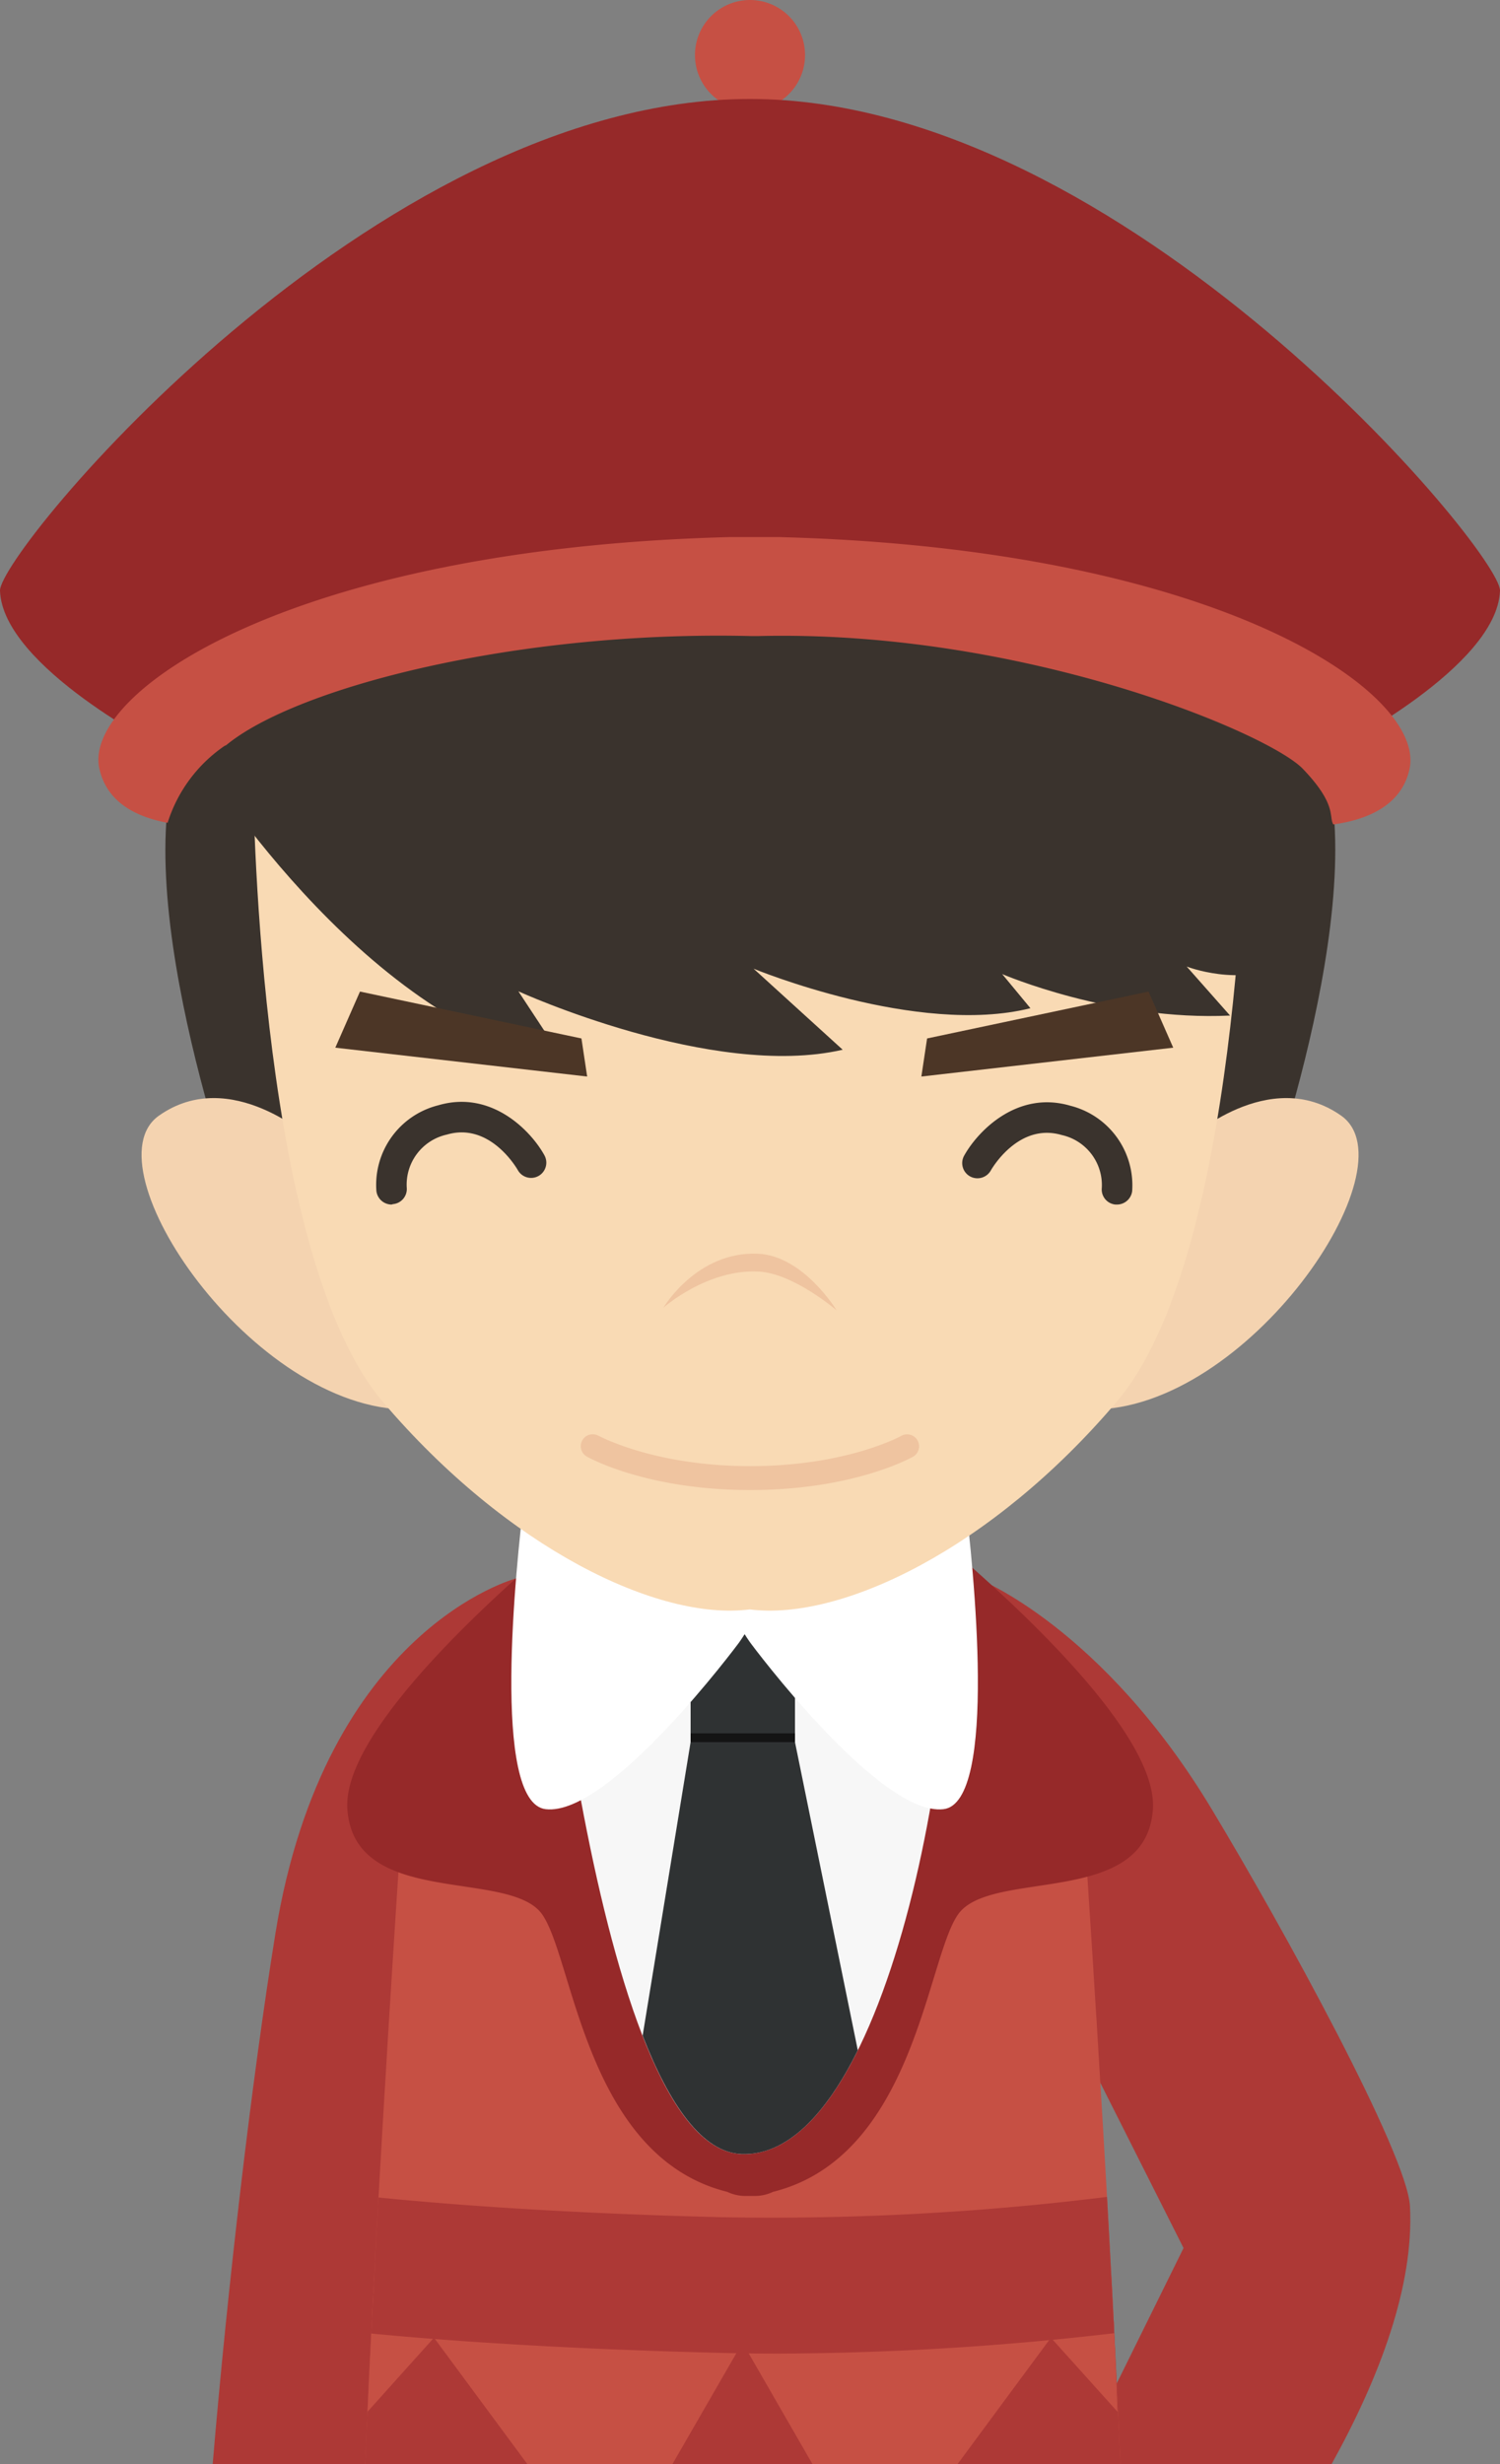 <svg xmlns="http://www.w3.org/2000/svg" viewBox="0 0 175.76 288.54"><rect x="0" y="0" width="175.76" height="288.54" fill="#808080" stroke="none"/><defs><style>.cls-1{fill:#ad3936;}.cls-2{fill:#c65044;}.cls-3{fill:#962929;}.cls-4{fill:#f7f7f7;}.cls-5{fill:#2f3233;}.cls-6{fill:#141414;}.cls-7{fill:#fff;}.cls-8{fill:#3a332d;}.cls-9{fill:#f4d3b0;}.cls-10{fill:#f9dab4;}.cls-11{fill:#efc4a0;}.cls-12{fill:#4c3626;}</style></defs><title>资源 191</title><g id="图层_2" data-name="图层 2"><g id="Layer_1" data-name="Layer 1"><path class="cls-1" d="M32.27,226.41c-2.77,17.09-5.6,41.38-7.35,62.13H51.61l8.86-103.71S38.08,190.67,32.27,226.41Z"/><path class="cls-1" d="M142,211.88c-12.83-21.34-27.39-27-27.39-27l3.07,36.69,21,41.67-12.52,25.35H156c5.63-10.15,9.71-20.91,9.21-30.28C164.83,252.12,150.36,225.75,142,211.88Z"/><path class="cls-2" d="M86.65,208.76l-39.38,1.77s-3.07,44.3-4.48,78h88.49c-1.41-33.71-4.49-78-4.49-78l-39.38-1.77s-.14.61-.38,1.7C86.79,209.37,86.65,208.76,86.65,208.76Z"/><path class="cls-1" d="M43.6,271.29c-.3,5.87-.58,11.7-.81,17.25h88.49c-.24-5.55-.51-11.38-.81-17.25Z"/><path class="cls-2" d="M130.23,266.68H43.84c-.28,5.29-.55,10.59-.78,15.73l7.79-8.67,10.94,14.8h17L87,274.31l8.2,14.23h17l10.94-14.8,7.8,8.67C130.77,277.27,130.51,272,130.23,266.68Z"/><path class="cls-3" d="M105.72,176.7l-17.38,2.49h-.87L70.09,176.7S40,200,40.7,211.76s19,7,22.82,12.4c3.68,5.19,5.12,28.35,21.69,32.5a5,5,0,0,0,2.25.48h0c.16,0,.28,0,.43,0s.29,0,.44,0h0a5,5,0,0,0,2.25-.48c16.57-4.15,18-27.31,21.69-32.5,3.84-5.43,22.15-.68,22.82-12.4S105.72,176.7,105.72,176.7Z"/><path class="cls-4" d="M63.05,173.67s6.4,77.9,23.83,78.56,26.93-52.74,24.06-75.91S63.05,173.67,63.05,173.67Z"/><polygon class="cls-5" points="93.15 204.44 80.92 204.44 80.92 194.2 87.03 187.14 93.15 194.2 93.15 204.44"/><rect class="cls-6" x="80.92" y="202.97" width="12.23" height="1.47"/><path class="cls-5" d="M100.51,240.08,93.15,204H80.92L75.3,238.37c3.15,8.1,7,13.69,11.58,13.86C92.21,252.44,96.8,247.57,100.51,240.08Z"/><path class="cls-7" d="M61.45,175.22c-1,8.09-3.92,35.88,2.49,36.63,7.5.88,22.59-19.42,22.59-19.42s.29-.39.72-1.07c.43.68.72,1.07.72,1.07s15.08,20.3,22.58,19.42c6.42-.75,3.49-28.54,2.5-36.63Z"/><path class="cls-8" d="M154,86.24c-7.54-15-58.73-19.44-65.67-20V66.2l-.4,0-.39,0v.06c-6.94.54-58.13,5-65.68,20-8.1,16.07,6.21,55.1,6.21,55.1L87.88,140l59.87,1.31S162.05,102.31,154,86.24Z"/><path class="cls-9" d="M36.61,133.5s-9.58-8.81-18-2.85,11,34.51,29.28,34.4Z"/><path class="cls-9" d="M139.16,133.5s9.57-8.81,18-2.85-11,34.51-29.28,34.4Z"/><path class="cls-10" d="M29.63,90c.05,6.38,1,57.4,15.22,74.14,14.62,17.17,32.27,25.69,43,24.32,10.76,1.37,28.42-7.15,43-24.32,14.27-16.74,15.17-67.76,15.23-74.14Z"/><path class="cls-8" d="M23,88.27s19,31.34,43.26,36.19l-5.52-8.38s22.73,10.37,38,6.84L88.3,113.43s19.2,7.94,32.44,4.63l-3.31-4s12.79,5.52,26.7,4.86l-5.08-5.74s6.18,2.42,11.48-.22c0,0,9.49-24.94-10.38-33.55S47.47,62.89,23,88.27Z"/><path class="cls-2" d="M94.33,6.45A6.45,6.45,0,1,1,87.88,0,6.45,6.45,0,0,1,94.33,6.45Z"/><path class="cls-3" d="M0,69.18c.33,8.94,19.35,18.54,19.35,18.54C32.53,74,67.14,70,87.88,68.94c20.74,1.1,55.36,5,68.54,18.78,0,0,19-9.6,19.34-18.54.17-4.45-44-57.58-87.86-57.59C43.73,11.57-.16,64.7,0,69.18Z"/><path class="cls-2" d="M91.24,62.89l-2.8,0h-.12l-2.8,0C34.07,64.22,9.65,81.1,11.64,90c.89,4,4.38,5.68,8,6.35a17.12,17.12,0,0,1,6.66-9,1,1,0,0,1,.19-.08C34.72,80.46,60.64,73.81,88,74.48l.36,0h.12l.36,0c31-.76,59.81,11.36,63.83,15.56s3,5.56,3.56,6.5c3.92-.54,8-2.18,8.93-6.5C167.1,81.1,142.69,64.22,91.24,62.89Z"/><path class="cls-1" d="M129.71,257.25a318.12,318.12,0,0,1-45.12,2.38c-19.53-.48-33-1.58-40.24-2.31-.29,5.25-.58,10.62-.85,15.93,7.82.76,21.64,1.79,40.7,2.26q3.49.09,7.06.09a346.41,346.41,0,0,0,39.3-2.39C130.3,267.89,130,262.51,129.71,257.25Z"/><path class="cls-11" d="M77.73,153.13s3.92-6.66,11.12-6.32c5.32.26,9.18,6.63,9.18,6.63s-5-4.31-9.1-4.54C82.87,148.56,77.73,153.13,77.73,153.13Z"/><path class="cls-8" d="M45.88,141.05a1.8,1.8,0,0,1-1.78-1.62,9.61,9.61,0,0,1,7.24-10c6.25-1.84,10.88,3,12.45,5.85a1.78,1.78,0,1,1-3.12,1.73c-.13-.22-3.26-5.64-8.32-4.15a6,6,0,0,0-4.69,6.2A1.78,1.78,0,0,1,46.05,141Z"/><polygon class="cls-12" points="68.13 121.6 68.8 126.06 39.29 122.68 42.18 116.11 68.13 121.6"/><polygon class="cls-12" points="108.63 121.6 107.96 126.06 137.47 122.68 134.58 116.11 108.63 121.6"/><path class="cls-8" d="M130.88,141.05h-.17a1.77,1.77,0,0,1-1.61-1.93,6,6,0,0,0-4.69-6.21c-5.06-1.49-8.19,3.93-8.32,4.16a1.8,1.8,0,0,1-2.43.68,1.78,1.78,0,0,1-.69-2.42c1.57-2.83,6.19-7.69,12.45-5.85a9.61,9.61,0,0,1,7.24,10A1.8,1.8,0,0,1,130.88,141.05Z"/><path class="cls-11" d="M87.91,174.48c-12.11,0-18.87-3.76-19.15-3.92a1.39,1.39,0,1,1,1.37-2.43c.07,0,6.47,3.55,17.78,3.55s17.65-3.52,17.71-3.55a1.4,1.4,0,0,1,1.39,2.43C106.73,170.72,100,174.48,87.91,174.48Z"/></g></g></svg>